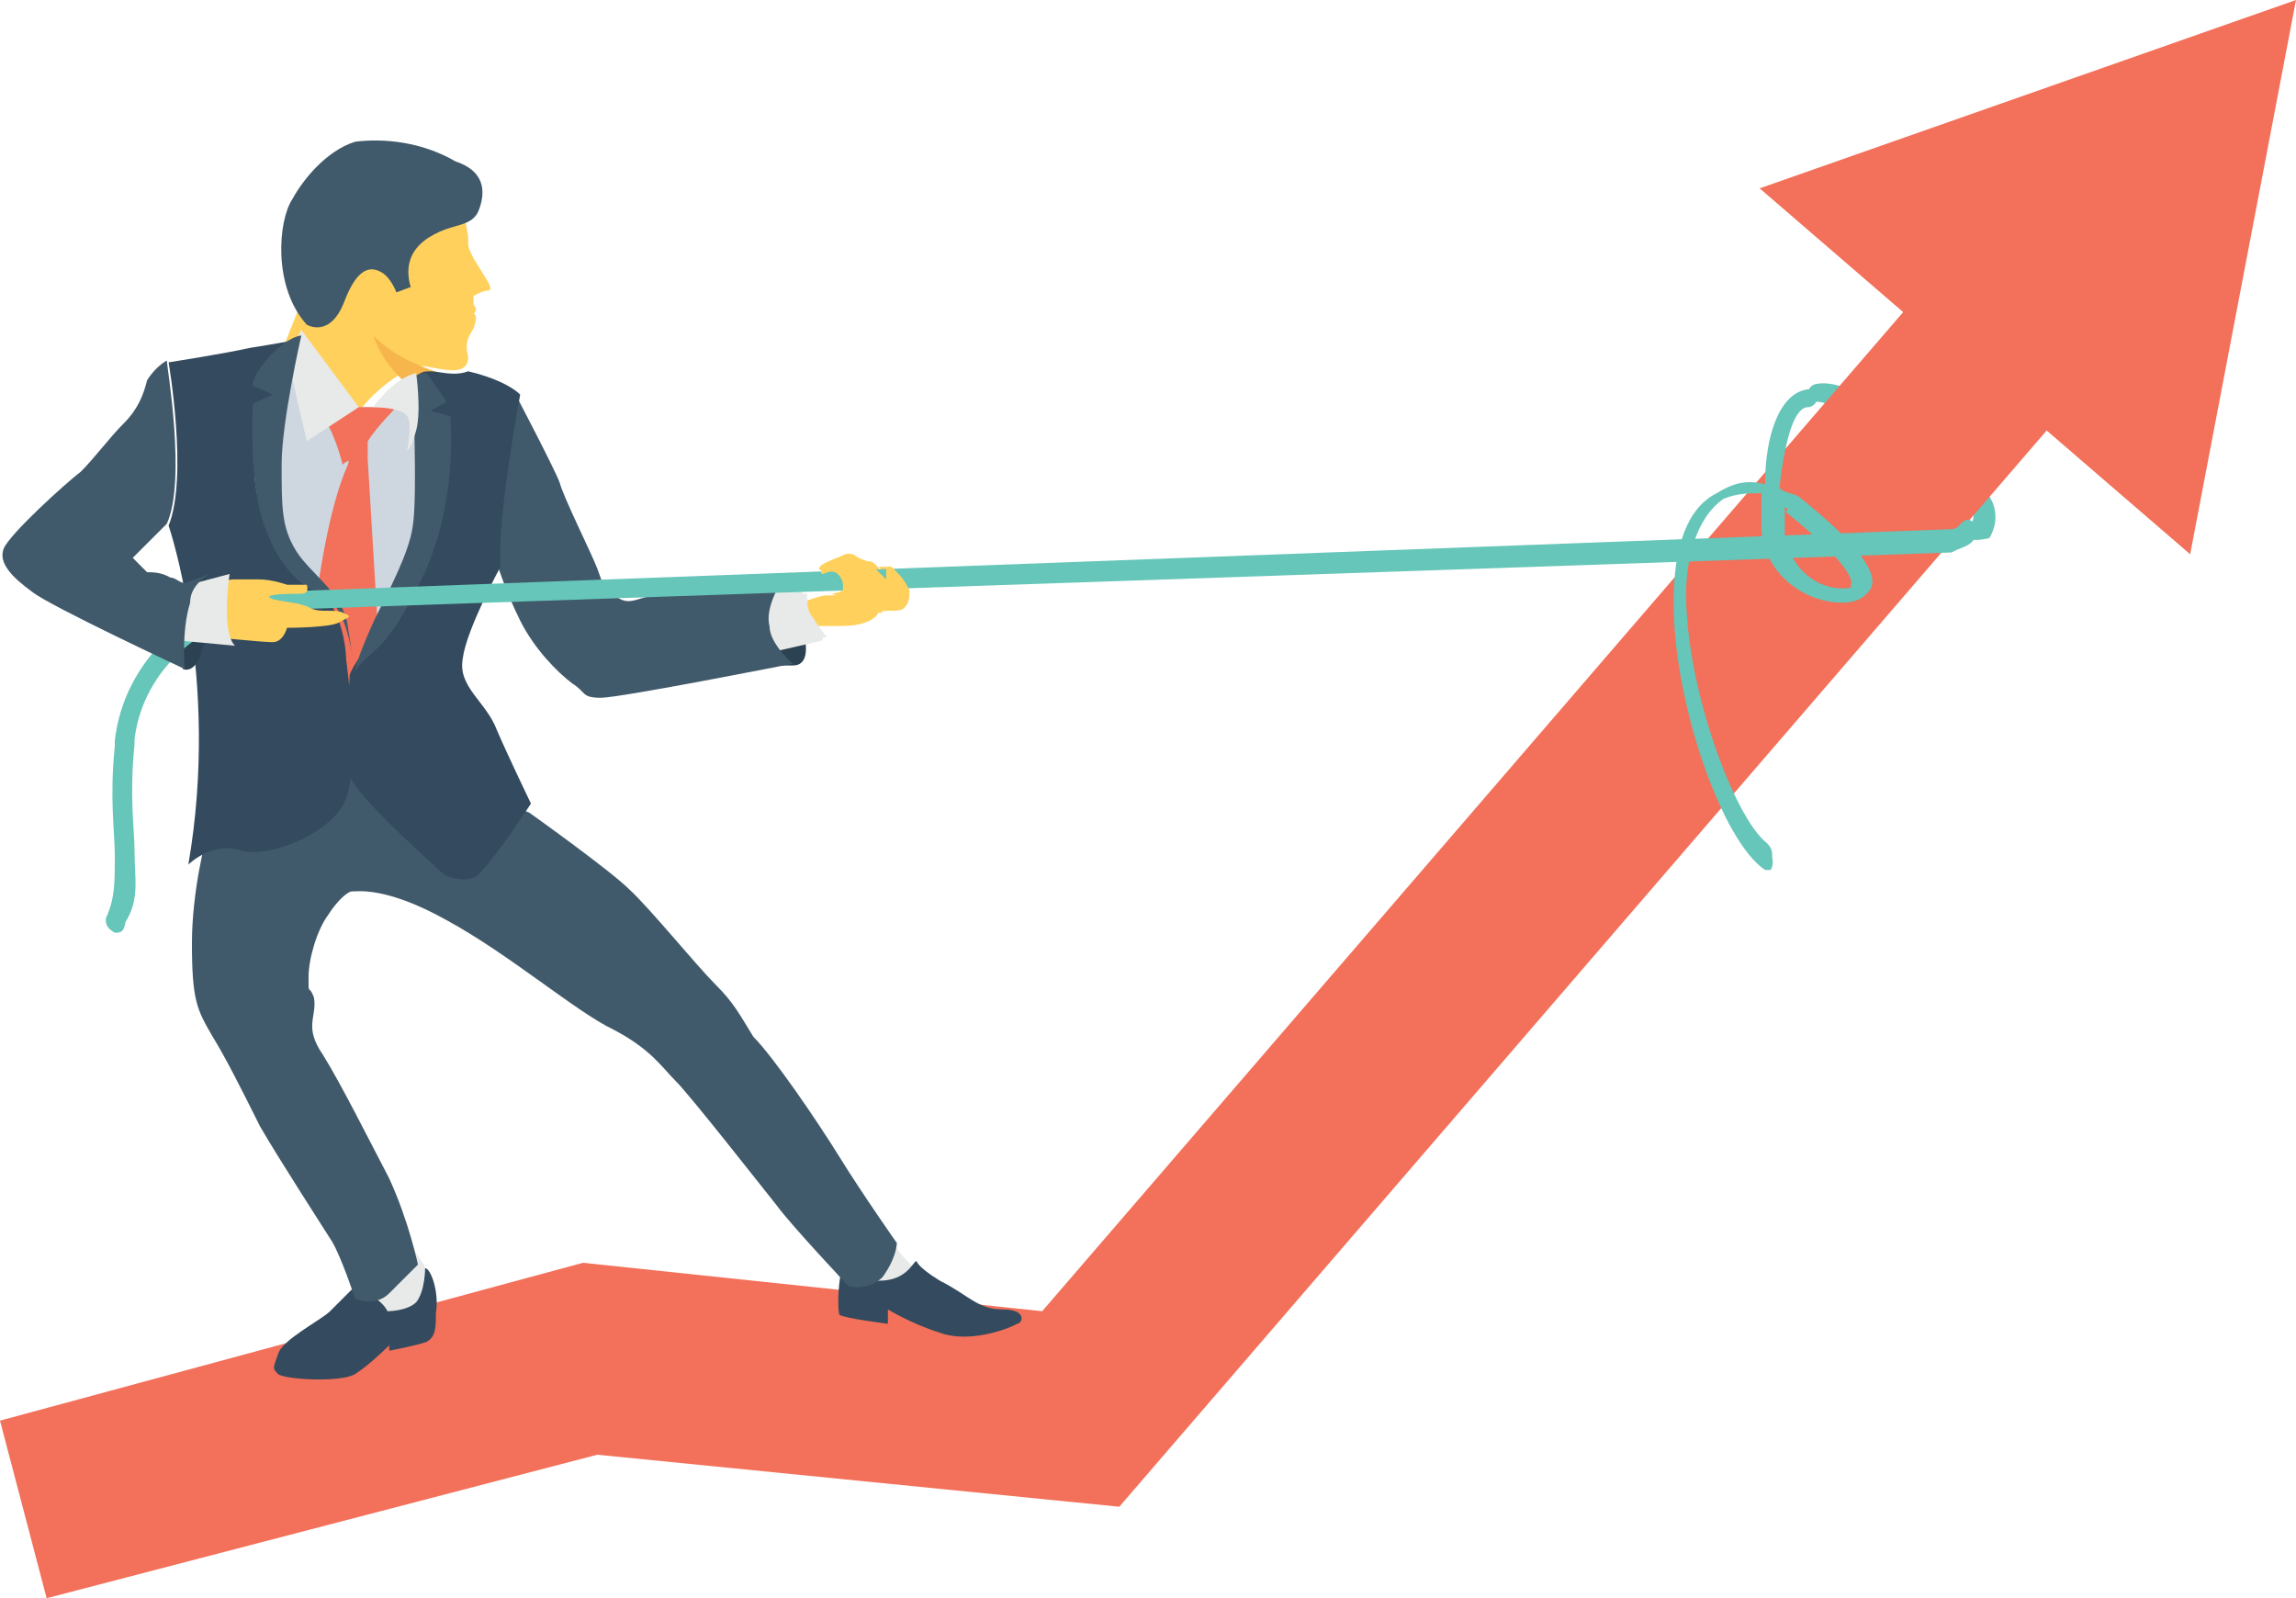 <?xml version="1.0" encoding="utf-8"?>
<!-- Generator: Adobe Illustrator 23.1.0, SVG Export Plug-In . SVG Version: 6.00 Build 0)  -->
<!DOCTYPE svg PUBLIC "-//W3C//DTD SVG 1.1//EN" "http://www.w3.org/Graphics/SVG/1.1/DTD/svg11.dtd">
<svg version="1.1" id="Слой_1" xmlns:x="http://ns.adobe.com/Extensibility/1.0/" xmlns:i="http://ns.adobe.com/AdobeIllustrator/10.0/" xmlns:graph="http://ns.adobe.com/Graphs/1.0/"
	 xmlns="http://www.w3.org/2000/svg" xmlns:xlink="http://www.w3.org/1999/xlink" x="0px" y="0px" viewBox="0 0 128 89.1"
	 style="enable-background:new 0 0 128 89.1;" xml:space="preserve">
<path style="fill:#FFD15C;" d="M25.6,10.9c0,0,0.5,1.9,0.5,2.4c0,0.5,0,0.5,0.3,1.1c0.3,0.5,0.8,1.3,0.8,1.3s0.3,0.5,0,0.5
	c-0.3,0-0.8,0.3-0.8,0.3s0,0.3,0,0.5c0.3,0.3,0,0.5,0,0.5s0.3,0,0,0.8c-0.3,0.5-0.5,0.8-0.3,1.6c0,1.3-1.9,0.5-2.7,0.5
	c-0.5,0-2.4,1.1-3.5,2.7c-1.1,1.6-4-4-4-4l2.1-5.3l4-4L25.6,10.9z"/>
<path style="fill:#66C6B9;" d="M110.1,30.1h-0.3c-0.3-0.3-0.3-0.5,0-0.8c0.3-0.3,0.3-0.8,0-1.3c-4.3-3.7-7.5-5.6-8.5-5.6
	c-0.3,0-0.5-0.3-0.5-0.5c0-0.3,0.3-0.5,0.5-0.5c1.6-0.3,4.8,1.6,9.3,5.9c0.8,0.8,0.8,1.9,0.3,2.7C110.4,30.1,110.4,30.1,110.1,30.1z
	"/>
<path style="fill:#FFD15C;" d="M44,34.9c0,0,1.9,0,2.9,0c1.1,0,1.9-0.3,2.1-0.8c0.3-0.5,1.3,0,1.3-0.3c0-0.3,0.3-0.5,0-1.1
	c-0.3-0.5-0.3-0.8-0.8-1.1c-0.3,0-0.5,0-0.5,0l0.3,0.5c0,0-0.5-0.8-0.8-0.8c-0.3,0-0.8-0.3-0.8-0.3s-0.3-0.3-0.8,0
	c0,0-0.8,0.3-1.1,0.5c-0.3,0.3,0,0.3,0,0.3s0.5,0,0.8,0.3c0.3,0.3,0.5,0.5,0.5,0.8c0,0.3-0.8,0.3-1.1,0.3c-0.3,0-1.6,0.5-1.6,0.5
	v1.1L44,34.9L44,34.9z"/>
<path style="fill:#E8EAE9;" d="M44,33.3V36l2.1-0.5c0,0-0.3-0.3-0.8-1.1c-0.3-0.3-0.3-0.8-0.3-1.3H44V33.3z"/>
<path style="fill:#F3705A;" d="M128,0l-5.9,30.9l-8-6.9L62.4,84l-29.1-2.9l-30.7,8L0,79.2l32.5-8.8l25.6,2.7l48-55.7l-8-6.9L128,0z"
	/>
<path style="fill:#E8EAE9;" d="M23.7,73.3v-2.7l-1.1-1.6l-2.1,1.3L20,73.3H23.7z"/>
<path style="fill:#344A5E;" d="M23.7,70.7c0,0,0,1.3-0.5,1.9c-0.5,0.5-1.6,0.5-1.6,0.5s-0.3-0.8-1.9-1.3c0,0-0.8,0.8-1.3,1.3
	c-0.5,0.5-2.7,1.6-2.9,2.4c-0.3,0.8-0.3,0.8,0,1.1c0.3,0.3,3.5,0.5,4.3,0c0.8-0.5,1.9-1.6,1.9-1.6v0.3c0,0,1.6-0.3,2.1-0.5
	c0.5-0.3,0.5-0.8,0.5-1.6C24.5,72,24,70.7,23.7,70.7z"/>
<path style="fill:#E8EAE9;" d="M49.6,69.1c0,0,1.1,1.6,2.1,2.1c1.1,0.5,1.1,0.5,1.1,0.5l-4,0.5l-1.1-2.1L49.6,69.1z"/>
<path style="fill:#344A5E;" d="M46.9,70.9c0,0,0.8,0.5,2.1,0.5c1.6,0,1.9-1.1,2.1-1.1c0,0,0,0.3,1.3,1.1c1.6,0.8,2.1,1.6,3.5,1.6
	s1.1,0.8,0.8,0.8c-0.5,0.3-2.7,1.1-4.3,0.5c-1.6-0.5-2.9-1.3-2.9-1.3v0.8c0,0-2.4-0.3-2.7-0.5C46.7,73.1,46.7,71.7,46.9,70.9z"/>
<path style="fill:#415A6B;" d="M11.5,46.7c0,0-0.8,2.9-0.8,5.9c0,3.2,0.3,3.7,1.1,5.1c0.8,1.3,1.6,2.9,2.7,5.1
	c1.1,1.9,3.5,5.6,4,6.4c0.5,0.8,1.3,3.2,1.3,3.2s1.1,0.5,1.9-0.3c0.8-0.8,1.6-1.6,1.6-1.6s-0.5-2.4-1.6-4.8
	c-1.1-2.1-2.7-5.3-3.7-6.9c-1.1-1.6-0.3-2.1-0.5-3.2c-0.3-0.8-0.3,0-0.3-1.1c0-1.1,0.5-2.7,1.1-3.5c0.5-0.8,1.1-1.3,1.3-1.3
	c0.3,0,1.9-0.3,5.3,1.6c3.5,1.9,7.2,5.1,9.3,6.1c2.1,1.1,2.7,2.1,3.5,2.9c0.8,0.8,4.8,5.9,5.6,6.9c0.8,1.1,4,4.5,4,4.5
	s1.1,0.3,1.9-0.5c0.8-1.1,0.8-1.9,0.8-1.9s-1.9-2.7-3.2-4.8c-1.3-2.1-3.7-5.6-4.8-6.7c-0.8-1.3-1.1-1.9-2.1-2.9
	c-1.1-1.1-3.7-4.3-4.8-5.3c-1.1-1.1-5.6-4.3-5.6-4.3l-9.9-4L11.5,46.7z"/>
<path style="fill:#2C4151;" d="M43.7,32.3c0,0,2.4,4.8,0.5,4.8c-1.6,0-1.6,0-1.6,0S41.9,33.3,43.7,32.3z"/>
<path style="fill:#E8EAE9;" d="M42.4,32.8l2.4-0.3c0,0-0.3,1.6,0.3,2.1c0.5,0.5,0.8,1.1,0.8,1.1l-3.5,0.8V32.8z"/>
<path style="fill:#415A6B;" d="M26.1,30.9l1.6,0.5c0,0,0.5,1.6,1.3,3.2c0.8,1.6,2.1,2.9,2.9,3.5c0.8,0.5,0.5,0.8,1.6,0.8
	c1.1,0,10.7-1.9,10.7-1.9s-1.3-1.1-1.3-2.1c-0.3-1.1,0.8-2.7,0.8-2.7s-4.3,0.5-6.4,0.8c-1.9,0.3-2.1,0.8-2.9,0.3
	c-0.8-0.5-0.8-0.8-1.1-1.6c-0.3-0.8-1.9-4-2.1-4.8c-0.3-0.8-2.4-4.8-2.4-4.8L26.1,30.9z"/>
<path style="fill:#CED6E0;" d="M18.9,22.7H20h0.8l1.9-0.3l1.3,0.8c0.5,4.8-1.1,11.2-3.7,17.9L15.5,36l-2.7-15.2l3.5-1.3L18.9,22.7z"
	/>
<path style="fill:#F3705A;" d="M20.5,24v1.6l0.8,13.3l-4.3,0.3c0.5-6.1,1.3-10.9,2.4-13.3l0.3-1.3L20.5,24z"/>
<path style="fill:#F3705A;" d="M22.1,22.7c0,0-1.1,1.1-1.6,1.9c-0.5,0.8-0.3,1.3-0.3,1.3c-0.5-0.3-0.8-0.3-1.1,0
	c0,0-0.5-2.1-1.3-2.9c-0.8-0.8,2.1-0.3,2.1-0.3h0.8H22.1z"/>
<path style="fill:#F7B64C;" d="M24.5,20.8c-0.8-0.3-2.4-0.8-3.7-2.1c0,0,0.5,1.6,1.9,2.7c0.5-0.3,0.8-0.5,1.1-0.5
	C24,20.8,24.3,20.8,24.5,20.8z"/>
<path style="fill:#415A6B;" d="M17.1,18.1c0,0,1.3,0.8,2.1-1.3c0.8-2.1,1.6-1.9,2.1-1.6c0.5,0.3,0.8,1.1,0.8,1.1l0.8-0.3
	c0,0-0.3-0.8,0-1.6c0.3-0.8,1.1-1.3,1.9-1.6c0.8-0.3,1.6-0.3,1.9-1.1c0.3-0.8,0.5-2.1-1.3-2.7c-1.9-1.1-4-1.3-5.6-1.1
	c-1.6,0.5-2.9,2.1-3.5,3.2C15.5,12.3,15.2,16,17.1,18.1z"/>
<path style="fill:#344A5E;" d="M16.8,18.9c0,0-1.6,0.3-2.9,0.5c-1.3,0.3-4.5,0.8-4.5,0.8s1.1,6.4,0,9.1c0,0,2.9,8.5,1.1,18.9
	c0,0,1.3-1.3,2.9-0.8c1.3,0.5,5.1-0.8,5.9-2.9c0.8-2.1,0-7.7,0-7.7s0-2.9-1.9-4.3c-2.1-1.3-3.2-4.5-3.2-6.1
	C14.1,24.5,16.8,18.9,16.8,18.9z"/>
<path style="fill:#2C4151;" d="M9.9,36.5l0.3,0.8c0,0,1.6,0.8,1.3-5.1c0,0-0.8,0.3-1.3,0.8C9.9,33.3,9.9,36.5,9.9,36.5z"/>
<path style="fill:#344A5E;" d="M29.6,44.8c0,0-1.9,2.9-2.7,3.7c-0.5,0.8-1.6,0.5-2.1,0.3c-0.3-0.3-5.1-4.5-5.3-5.6
	c-0.3-1.1,0-5.6,0-5.6s0.3-0.8,1.3-1.9c1.3-1.3,3.2-6.1,3.2-7.5c0-1.1-0.5-5.3-0.8-7.2c0.3-0.3,0.5-0.3,0.8-0.3c0.5,0,1.3,0.3,2.1,0
	c1.3,0.3,2.4,0.8,2.9,1.3c0,0-1.3,6.9-1.1,9.6c0,0-1.9,3.5-2.1,5.1c-0.3,1.6,1.3,2.4,1.9,4C28.3,42.1,29.6,44.8,29.6,44.8z"/>
<path style="fill:#415A6B;" d="M23.5,32.3c-2.1,4.3-2.7,3.7-3.7,5.1c0-0.3,0.5-1.6,1.1-2.9c0.8-1.6,1.9-3.7,2.1-5.1
	c0.3-1.6,0-8.3,0-8.3c0.3-0.3,0.5-0.3,0.8-0.3l1.1,1.6L24,22.9l1.1,0.3C25.1,23.2,25.6,28,23.5,32.3z"/>
<path style="fill:#E8EAE9;" d="M16.8,18.4l3.2,4.3l-2.9,1.9l-0.8-3.5C16.3,20,16.3,19.2,16.8,18.4z"/>
<path style="fill:#E8EAE9;" d="M20.8,22.7c0,0,1.1-1.6,2.4-1.9c0,0,0.3,2.1,0,3.2c-0.3,1.1-0.5,1.1-0.5,1.1s0.3-1.6,0-1.9
	C22.4,22.7,20.8,22.7,20.8,22.7z"/>
<path style="fill:#415A6B;" d="M16.8,18.7c0,0-1.1,4.8-1.1,7.2c0,2.4,0,3.5,0.8,4.8c0.8,1.3,2.7,2.4,2.9,4.3
	c0.3,1.9,0.3,1.9,0.3,1.9s-0.3-2.4-1.1-3.2c-1.1-0.8-2.7-1.3-3.7-4c-1.1-2.4-0.8-7.2-0.8-7.2l1.1-0.5l-1.1-0.5
	C13.9,21.1,15.5,18.9,16.8,18.7z"/>
<path style="fill:#66C6B9;" d="M98.7,48.5h-0.3c-2.4-1.6-5.1-9.3-5.1-14.9c0-3.2,0.8-5.3,2.4-6.1c0.8-0.5,1.6-0.8,2.7-0.5
	c0-2.7,0.8-5.1,2.4-5.3c0.3,0,0.5,0.3,0.5,0.5c0,0.3-0.3,0.5-0.5,0.5c-0.8,0-1.3,1.9-1.6,4.5c0.3,0.3,0.8,0.3,1.1,0.5
	c4,3.2,4.3,4.5,4,5.1c-0.3,0.5-0.8,0.8-1.6,0.8c-2.1,0-4.3-1.6-4.5-4c0-0.5,0-1.3,0-2.1c-0.8,0-1.3,0-2.1,0.3
	c-1.6,1.1-2.1,3.5-2.1,5.3c0,5.3,2.7,12.5,4.5,13.9c0.3,0.3,0.3,0.5,0.3,0.8C98.9,48.3,98.7,48.5,98.7,48.5z M99.5,28.3
	c0,0.5,0,1.1,0,1.6c0.3,1.6,1.6,2.9,3.2,2.9c0.5,0,0.5,0,0.5-0.3c0,0,0.3-0.8-3.7-4C99.7,28.5,99.7,28.3,99.5,28.3z"/>
<path style="fill:#66C6B9;" d="M6.4,52c-0.5-0.3-0.5-0.5-0.5-0.8c0.5-1.1,0.5-1.9,0.5-3.5c0-1.3-0.3-3.2,0-6.1v-0.3
	c0.5-4.5,4.3-8,8.8-8.3l93.6-3.5c0.3,0,0.5-0.3,0.5-0.3c0.3-0.3,0.5-0.3,0.8,0c0.3,0.3,0.3,0.5,0,0.8c-0.3,0.5-0.8,0.5-1.3,0.8
	l-93.3,3.2c-4,0.3-7.5,3.2-8,7.2v0.3c-0.3,2.9,0,4.8,0,5.9c0,1.6,0.3,2.7-0.5,4C6.9,52,6.7,52,6.4,52z"/>
<path style="fill:#FFD15C;" d="M11.7,35.5c0,0,2.9,0.3,3.5,0.3s0.8-0.8,0.8-0.8s2.4,0,2.9-0.3c0.5-0.3,0.8-0.3,0.3-0.5
	c-0.5-0.3-1.3,0-1.9-0.3c-0.5-0.3-1.3-0.3-2.1-0.5c-0.8-0.3,1.1-0.3,1.6-0.3c0.5,0,0.3-0.5,0.3-0.5H16c0,0-0.8-0.3-1.6-0.3
	c-0.8,0-0.5,0-1.3,0s-1.6,0.5-1.6,0.5L11.7,35.5z"/>
<path style="fill:#E8EAE9;" d="M10.9,32.5l1.9-0.5c0,0-0.5,3.2,0.3,4l-3.2-0.3C9.6,36,9.9,33.1,10.9,32.5z"/>
<path style="fill:#415A6B;" d="M11.7,32c-0.5,0.3-1.1,0.8-1.1,1.6c-0.5,1.6-0.3,3.7-0.3,3.7s-7.5-3.5-8.5-4.3
	c-1.1-0.8-1.9-1.6-1.6-2.4c0.3-0.8,3.5-3.7,4.3-4.3c0.8-0.8,1.6-1.9,2.4-2.7c0.8-0.8,1.1-1.6,1.3-2.4c0.5-0.8,1.1-1.1,1.1-1.1
	c0,0.3,1.1,6.7,0,9.1l-1.9,1.9c0,0,0.5,0.5,0.8,0.8c0.3,0,0.8,0,1.3,0.3c0.3,0,0.5,0.3,0.8,0.3C10.9,32.3,11.7,32,11.7,32z"/>
<path style="fill:#FFD15C;" d="M50.4,33.9c-0.3,0.3-1.3,0-1.3,0.3l-2.7-1.1h-0.5c0.3,0,1.1,0,1.1-0.3c0-0.3,0-0.5-0.3-0.8
	c-0.3-0.3-0.8,0-0.8,0s-0.3,0,0-0.3c0.3-0.3,1.1-0.5,1.1-0.5c0.8-0.3,0.8,0,0.8,0s0.5,0,0.8,0.3c0.3,0.3,0.8,0.8,0.8,0.8
	s0-0.3,0-0.5c0-0.3,0.3-0.3,0.5,0c0.3,0.3,0.5,0.5,0.8,1.1C50.7,33.3,50.7,33.6,50.4,33.9z"/>
</svg>
